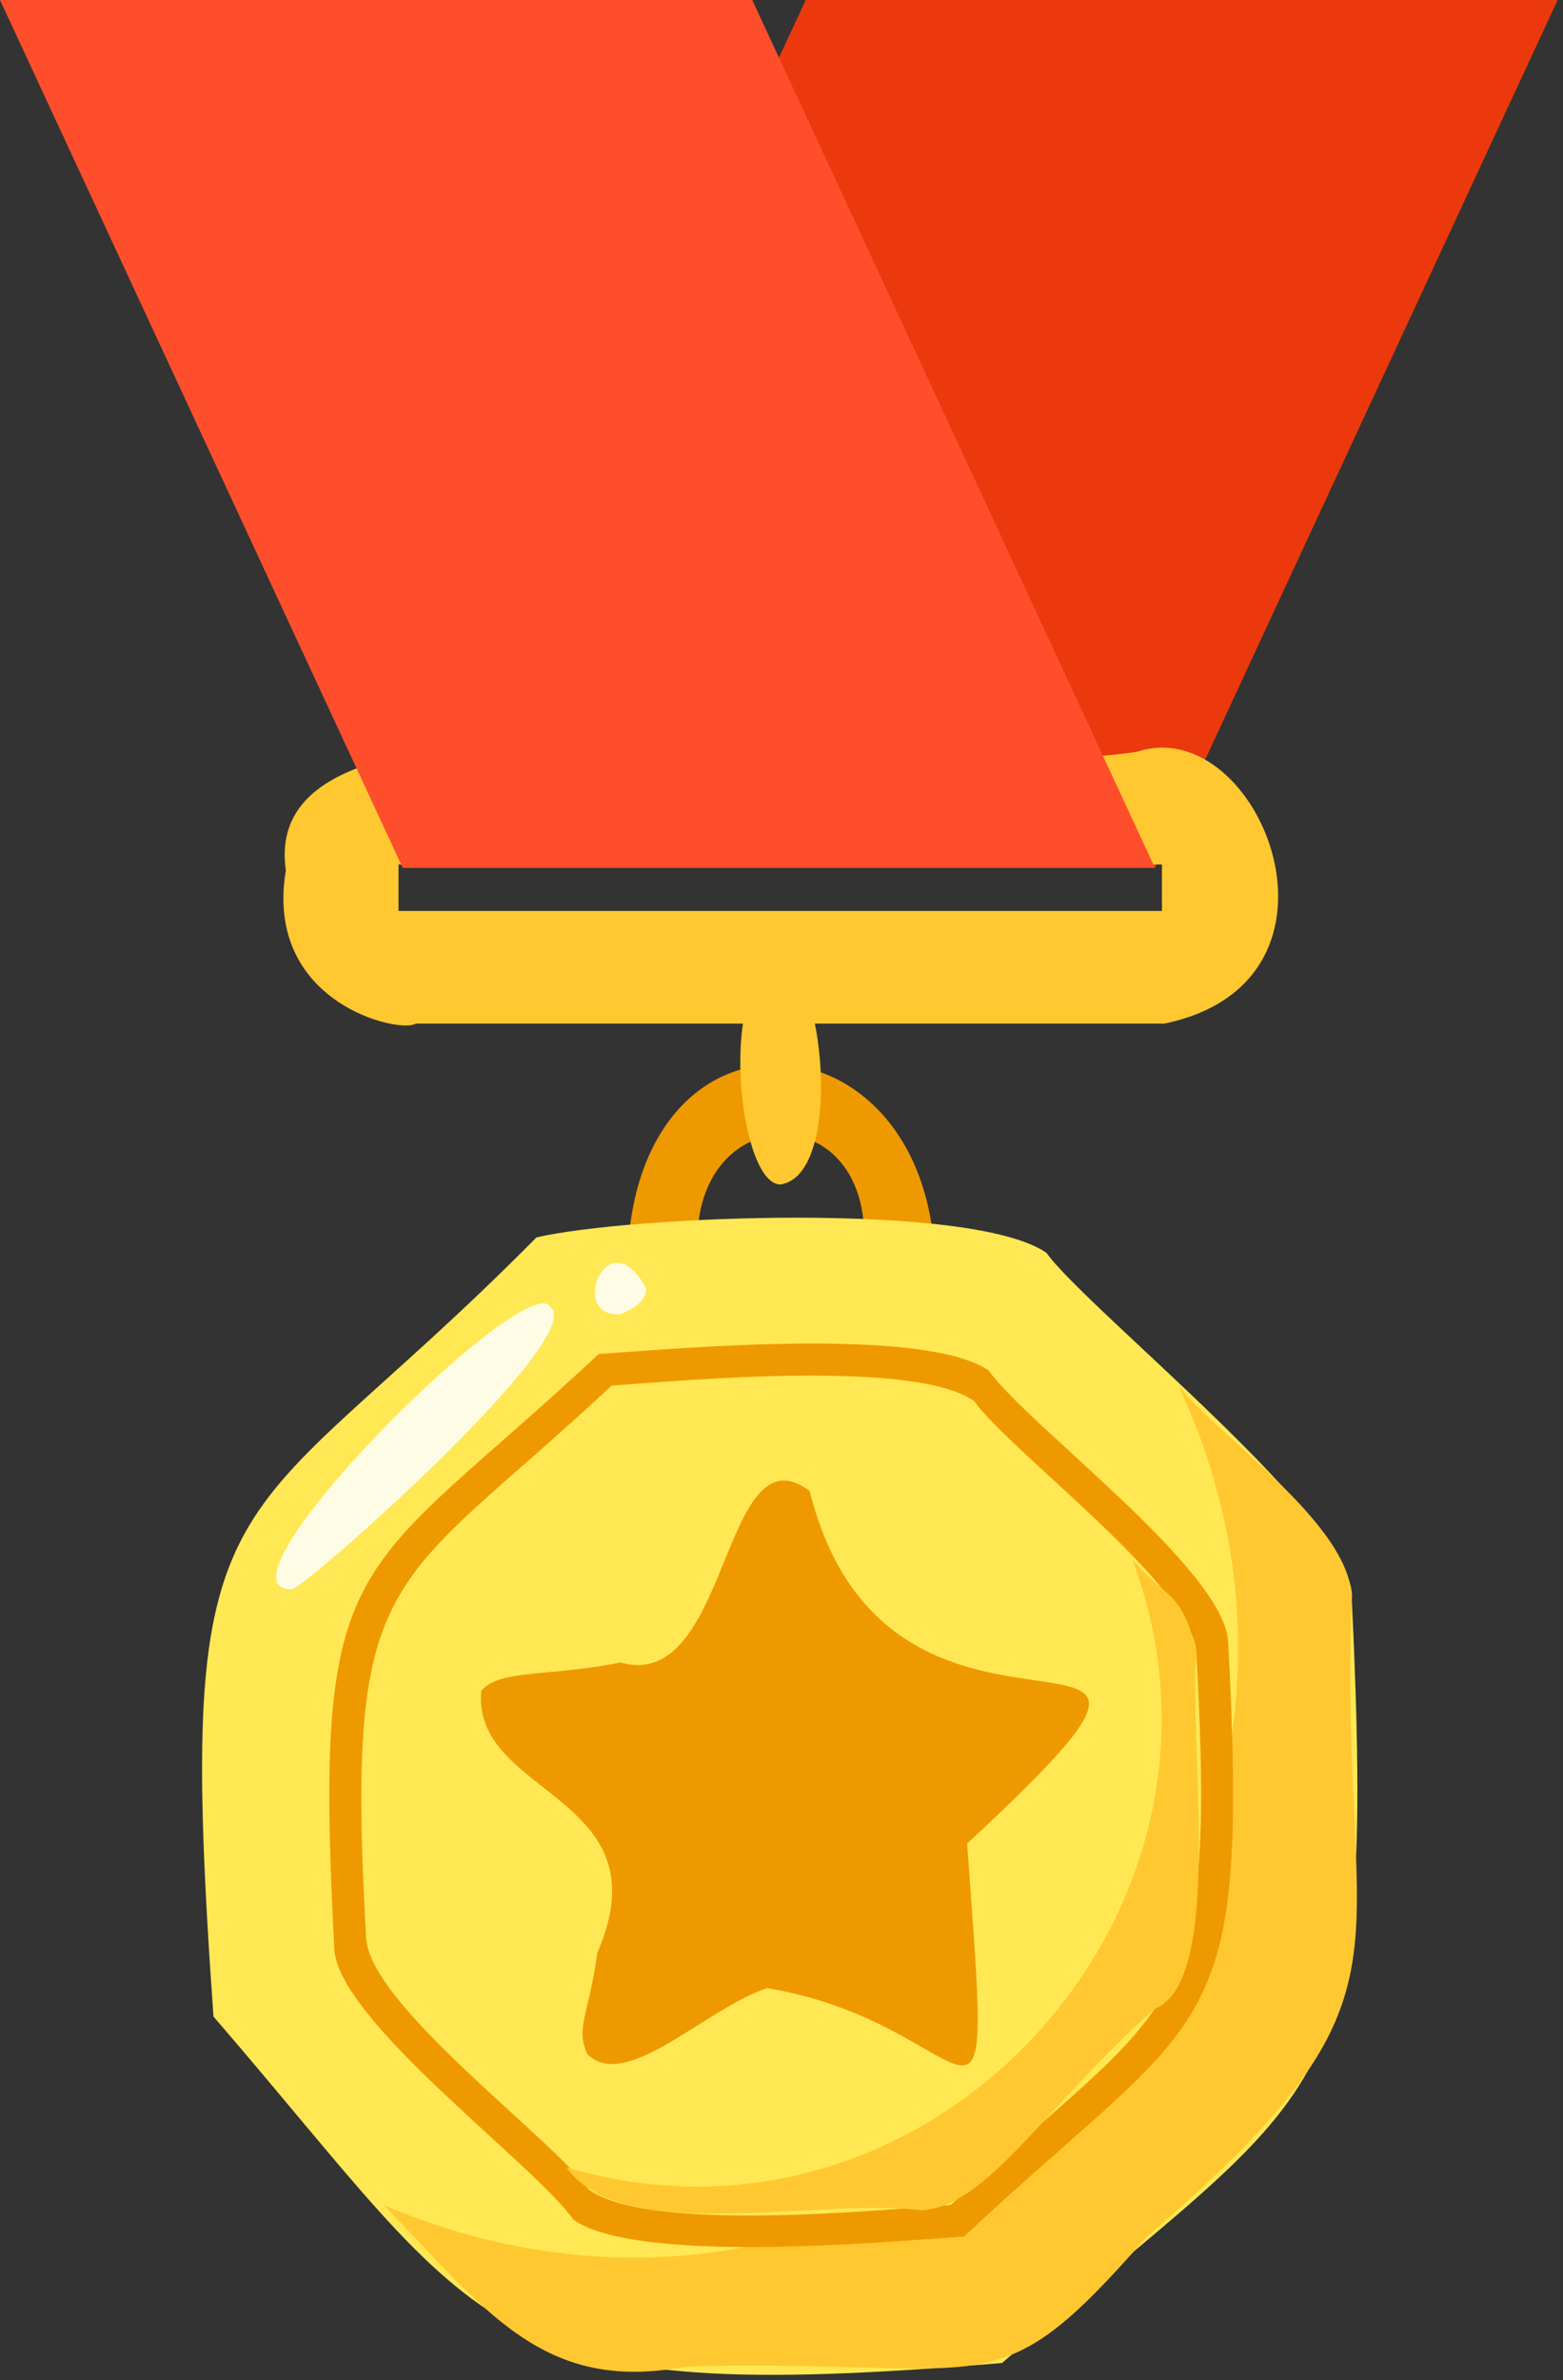 <svg height="169" viewBox="0 0 111 169" width="111" xmlns="http://www.w3.org/2000/svg"><rect x="0" y="0" width="111" height="169" fill="#333333" stroke="none"/><g fill="none"><path d="m28.6 61.62h53.42l28.6-61.62h-53.4z" fill="#eb390d"/><path d="m65.88 95.46h-20.92c-4.26-27.88 25.7-25.1 20.92 0zm-16.12-4.8h11.32c2.66-13.6-13.68-13.34-11.32 0z" fill="#ef9900"/><path d="m55.42 84.1c-3.04 0-4.48-15.06 0-15.72 3.04 0 4.58 15.06 0 15.72z" fill="#ffc831"/><path d="m96 113.56c1.76 36.86-1.62 34-24.84 54.22-37.16 3.1-36.3-1.78-56-24.6-2.82-39.74 1.02-33.18 22.94-55.32 6.48-1.52 30.96-2.58 36.22 1.1 2.9 4.04 22.24 19.38 21.68 24.6z" fill="#ffe853"/><path d="m96 113.56c-1.02 26 6 27.56-14.58 45.28-10.94 12.5-10.68 8.62-32.66 9.18-10.26 2-14.34-4.12-21.52-11.46 37.5 16 73.2-22.36 56.44-58.2 2.78 3.64 12.32 9.9 12.32 15.2z" fill="#ffc831"/><path d="m87.22 116.58c1.5 28.78-1.28 25.86-18.76 42.22-5.34.36-23.14 2-27.72-1.18-2.82-4-16.76-14.14-17-19.26-1.5-28.78 1.28-25.88 18.78-42.22 5.32-.36 23.12-2 27.7 1.18 2.82 3.94 16.74 14.14 17 19.26z" fill="#ef9900"/><path d="m82.68 72.68s-44.54 0-53.16 0c-1.06.74-10.8-1.42-9.22-10.88-2.3-15.8 43.52-5.8 60.44-8.42 8.68-2.9 16.46 16.3 1.94 19.3zm-54.38-8h54.22v-3.3h-54.22z" fill="#ffc831"/><path d="m82.02 61.62h-53.42l-28.6-61.62h53.42z" fill="#ff4e2c"/><path d="m20.76 112.84c-6.54.2 16.9-23.16 18.36-20 2.5 2.16-16.74 19.3-18.36 20z" fill="#fffce5"/><path d="m44.1 93.3c-3.84.38-.94-6.94 1.8-1.8-.08.5-.16 1.1-1.8 1.8z" fill="#fffce5"/><path d="m84.96 117.36c1.5 26.64-1.54 24.36-17.44 39.2-4.94.34-21.5 2-25.72-1.1-2.64-3.68-15.58-13.12-15.8-17.88-1.5-26.62 1.56-24.38 17.44-39.2 4.96-.34 21.5-1.9 25.74 1.1 2.62 3.66 15.54 13.14 15.78 17.88z" fill="#ffe853"/><path d="m68.68 130.9c1.88 25.68 1.3 12.84-14.2 10.26-4.46 1.5-10 7.38-12.76 4.7-.88-1.84.1-2.78.7-7.2 4.9-11.26-8.94-11.1-8.24-18.62 1.34-1.54 4.88-.98 9.88-2 7.82 2.24 7.16-16.82 13.44-12.18 5.82 23.46 33.7 4.14 11.18 25.04z" fill="#ef9900"/><path d="m84.96 117.36c-.54 6.62 2 23.36-2.98 25.28-8 7.18-11.84 14-16.54 14.3-7.44-.94-21.28 2.56-25.22-3.06 25.78 7.7 49.6-18.26 40.18-43.18 2.28 2.78 3.6 2.16 4.56 6.66z" fill="#ffc831"/></g></svg>